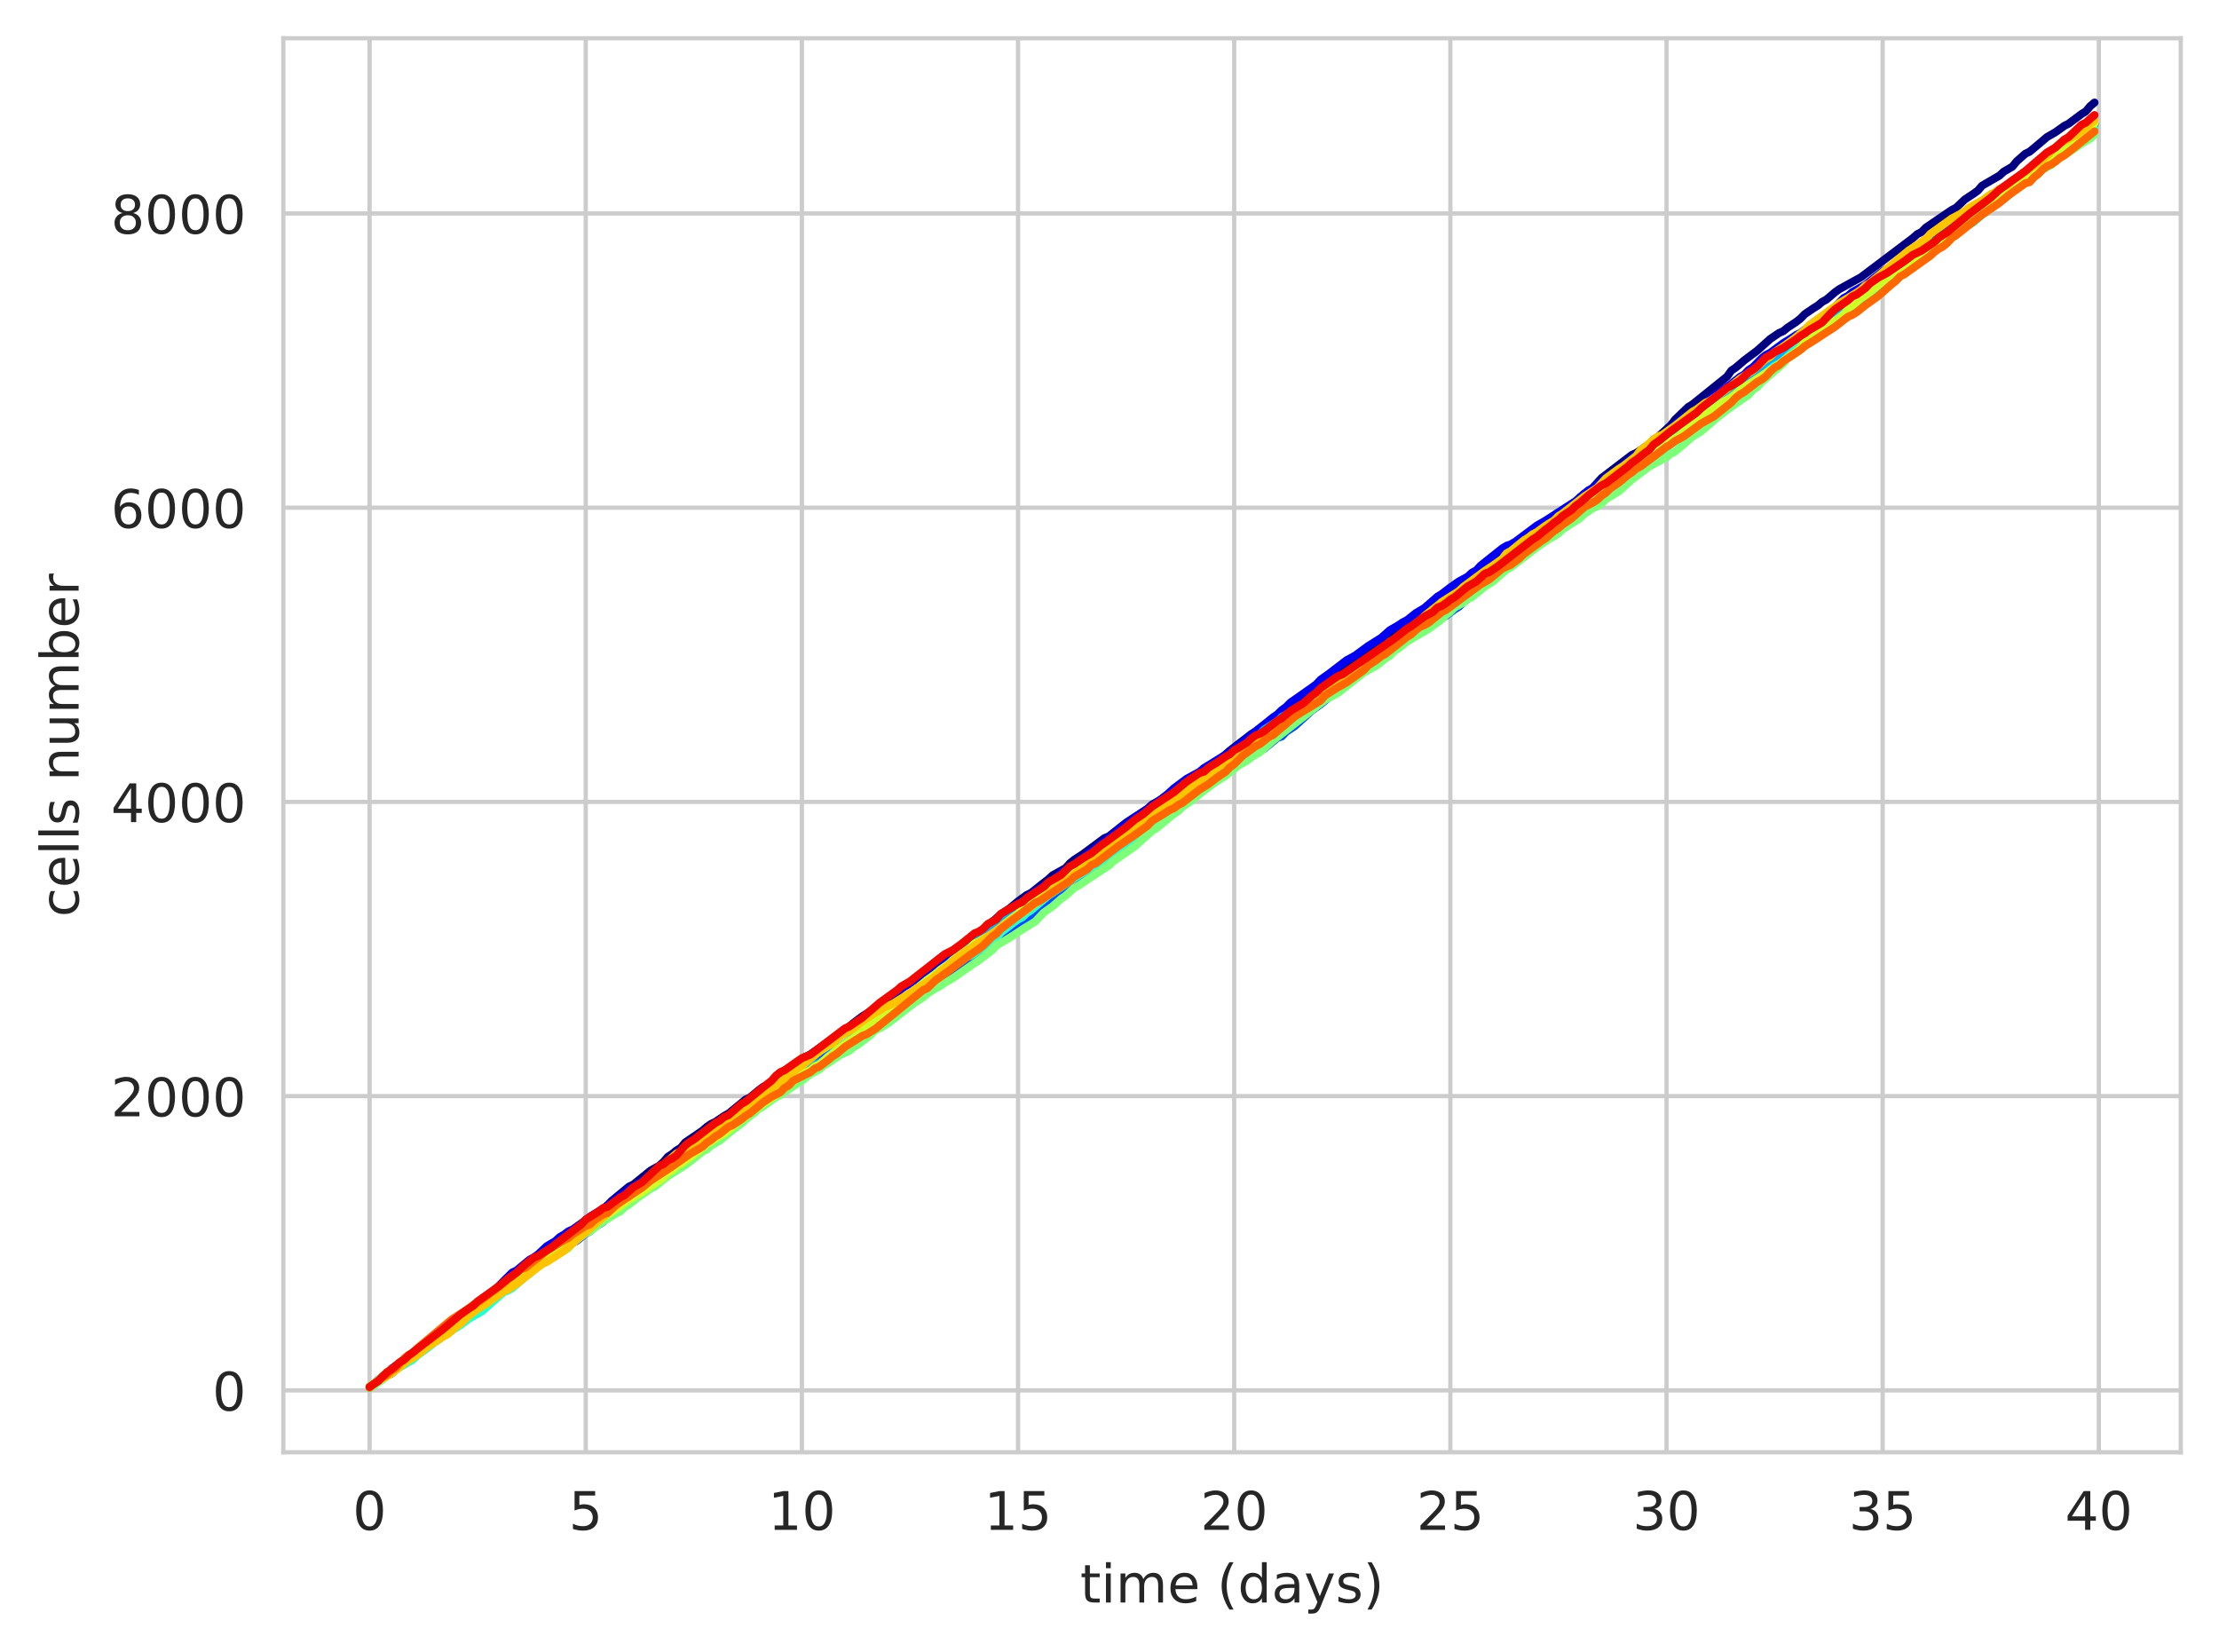 <?xml version="1.0" encoding="utf-8" standalone="no"?>
<!DOCTYPE svg PUBLIC "-//W3C//DTD SVG 1.1//EN"
  "http://www.w3.org/Graphics/SVG/1.1/DTD/svg11.dtd">
<!-- Created with matplotlib (https://matplotlib.org/) -->
<svg height="310.868pt" version="1.1" viewBox="0 0 417.648 310.868" width="417.648pt" xmlns="http://www.w3.org/2000/svg" xmlns:xlink="http://www.w3.org/1999/xlink">
 <defs>
  <style type="text/css">
*{stroke-linecap:butt;stroke-linejoin:round;white-space:pre;}
  </style>
 </defs>
 <g id="figure_1">
  <g id="patch_1">
   <path d="M 0 310.868 
L 417.648 310.868 
L 417.648 0 
L 0 0 
z
" style="fill:#ffffff;"/>
  </g>
  <g id="axes_1">
   <g id="patch_2">
    <path d="M 53.328 273.312 
L 410.448 273.312 
L 410.448 7.2 
L 53.328 7.2 
z
" style="fill:#ffffff;"/>
   </g>
   <g id="matplotlib.axis_1">
    <g id="xtick_1">
     <g id="line2d_1">
      <path clip-path="url(#pe33f48abc7)" d="M 69.561 273.312 
L 69.561 7.2 
" style="fill:none;stroke:#cccccc;stroke-linecap:round;stroke-width:0.8;"/>
     </g>
     <g id="text_1">
      <!-- 0 -->
      <defs>
       <path d="M 31.781 66.406 
Q 24.172 66.406 20.328 58.906 
Q 16.5 51.422 16.5 36.375 
Q 16.5 21.391 20.328 13.891 
Q 24.172 6.391 31.781 6.391 
Q 39.453 6.391 43.281 13.891 
Q 47.125 21.391 47.125 36.375 
Q 47.125 51.422 43.281 58.906 
Q 39.453 66.406 31.781 66.406 
z
M 31.781 74.219 
Q 44.047 74.219 50.516 64.516 
Q 56.984 54.828 56.984 36.375 
Q 56.984 17.969 50.516 8.266 
Q 44.047 -1.422 31.781 -1.422 
Q 19.531 -1.422 13.062 8.266 
Q 6.594 17.969 6.594 36.375 
Q 6.594 54.828 13.062 64.516 
Q 19.531 74.219 31.781 74.219 
z
" id="DejaVuSans-48"/>
      </defs>
      <g style="fill:#262626;" transform="translate(66.38 287.91)scale(0.1 -0.1)">
       <use xlink:href="#DejaVuSans-48"/>
      </g>
     </g>
    </g>
    <g id="xtick_2">
     <g id="line2d_2">
      <path clip-path="url(#pe33f48abc7)" d="M 110.244 273.312 
L 110.244 7.2 
" style="fill:none;stroke:#cccccc;stroke-linecap:round;stroke-width:0.8;"/>
     </g>
     <g id="text_2">
      <!-- 5 -->
      <defs>
       <path d="M 10.797 72.906 
L 49.516 72.906 
L 49.516 64.594 
L 19.828 64.594 
L 19.828 46.734 
Q 21.969 47.469 24.109 47.828 
Q 26.266 48.188 28.422 48.188 
Q 40.625 48.188 47.75 41.5 
Q 54.891 34.812 54.891 23.391 
Q 54.891 11.625 47.562 5.094 
Q 40.234 -1.422 26.906 -1.422 
Q 22.312 -1.422 17.547 -0.641 
Q 12.797 0.141 7.719 1.703 
L 7.719 11.625 
Q 12.109 9.234 16.797 8.062 
Q 21.484 6.891 26.703 6.891 
Q 35.156 6.891 40.078 11.328 
Q 45.016 15.766 45.016 23.391 
Q 45.016 31 40.078 35.438 
Q 35.156 39.891 26.703 39.891 
Q 22.75 39.891 18.812 39.016 
Q 14.891 38.141 10.797 36.281 
z
" id="DejaVuSans-53"/>
      </defs>
      <g style="fill:#262626;" transform="translate(107.063 287.91)scale(0.1 -0.1)">
       <use xlink:href="#DejaVuSans-53"/>
      </g>
     </g>
    </g>
    <g id="xtick_3">
     <g id="line2d_3">
      <path clip-path="url(#pe33f48abc7)" d="M 150.928 273.312 
L 150.928 7.2 
" style="fill:none;stroke:#cccccc;stroke-linecap:round;stroke-width:0.8;"/>
     </g>
     <g id="text_3">
      <!-- 10 -->
      <defs>
       <path d="M 12.406 8.297 
L 28.516 8.297 
L 28.516 63.922 
L 10.984 60.406 
L 10.984 69.391 
L 28.422 72.906 
L 38.281 72.906 
L 38.281 8.297 
L 54.391 8.297 
L 54.391 0 
L 12.406 0 
z
" id="DejaVuSans-49"/>
      </defs>
      <g style="fill:#262626;" transform="translate(144.565 287.91)scale(0.1 -0.1)">
       <use xlink:href="#DejaVuSans-49"/>
       <use x="63.623" xlink:href="#DejaVuSans-48"/>
      </g>
     </g>
    </g>
    <g id="xtick_4">
     <g id="line2d_4">
      <path clip-path="url(#pe33f48abc7)" d="M 191.611 273.312 
L 191.611 7.2 
" style="fill:none;stroke:#cccccc;stroke-linecap:round;stroke-width:0.8;"/>
     </g>
     <g id="text_4">
      <!-- 15 -->
      <g style="fill:#262626;" transform="translate(185.249 287.91)scale(0.1 -0.1)">
       <use xlink:href="#DejaVuSans-49"/>
       <use x="63.623" xlink:href="#DejaVuSans-53"/>
      </g>
     </g>
    </g>
    <g id="xtick_5">
     <g id="line2d_5">
      <path clip-path="url(#pe33f48abc7)" d="M 232.295 273.312 
L 232.295 7.2 
" style="fill:none;stroke:#cccccc;stroke-linecap:round;stroke-width:0.8;"/>
     </g>
     <g id="text_5">
      <!-- 20 -->
      <defs>
       <path d="M 19.188 8.297 
L 53.609 8.297 
L 53.609 0 
L 7.328 0 
L 7.328 8.297 
Q 12.938 14.109 22.625 23.891 
Q 32.328 33.688 34.812 36.531 
Q 39.547 41.844 41.422 45.531 
Q 43.312 49.219 43.312 52.781 
Q 43.312 58.594 39.234 62.25 
Q 35.156 65.922 28.609 65.922 
Q 23.969 65.922 18.812 64.312 
Q 13.672 62.703 7.812 59.422 
L 7.812 69.391 
Q 13.766 71.781 18.938 73 
Q 24.125 74.219 28.422 74.219 
Q 39.75 74.219 46.484 68.547 
Q 53.219 62.891 53.219 53.422 
Q 53.219 48.922 51.531 44.891 
Q 49.859 40.875 45.406 35.406 
Q 44.188 33.984 37.641 27.219 
Q 31.109 20.453 19.188 8.297 
z
" id="DejaVuSans-50"/>
      </defs>
      <g style="fill:#262626;" transform="translate(225.932 287.91)scale(0.1 -0.1)">
       <use xlink:href="#DejaVuSans-50"/>
       <use x="63.623" xlink:href="#DejaVuSans-48"/>
      </g>
     </g>
    </g>
    <g id="xtick_6">
     <g id="line2d_6">
      <path clip-path="url(#pe33f48abc7)" d="M 272.978 273.312 
L 272.978 7.2 
" style="fill:none;stroke:#cccccc;stroke-linecap:round;stroke-width:0.8;"/>
     </g>
     <g id="text_6">
      <!-- 25 -->
      <g style="fill:#262626;" transform="translate(266.616 287.91)scale(0.1 -0.1)">
       <use xlink:href="#DejaVuSans-50"/>
       <use x="63.623" xlink:href="#DejaVuSans-53"/>
      </g>
     </g>
    </g>
    <g id="xtick_7">
     <g id="line2d_7">
      <path clip-path="url(#pe33f48abc7)" d="M 313.662 273.312 
L 313.662 7.2 
" style="fill:none;stroke:#cccccc;stroke-linecap:round;stroke-width:0.8;"/>
     </g>
     <g id="text_7">
      <!-- 30 -->
      <defs>
       <path d="M 40.578 39.312 
Q 47.656 37.797 51.625 33 
Q 55.609 28.219 55.609 21.188 
Q 55.609 10.406 48.188 4.484 
Q 40.766 -1.422 27.094 -1.422 
Q 22.516 -1.422 17.656 -0.516 
Q 12.797 0.391 7.625 2.203 
L 7.625 11.719 
Q 11.719 9.328 16.594 8.109 
Q 21.484 6.891 26.812 6.891 
Q 36.078 6.891 40.938 10.547 
Q 45.797 14.203 45.797 21.188 
Q 45.797 27.641 41.281 31.266 
Q 36.766 34.906 28.719 34.906 
L 20.219 34.906 
L 20.219 43.016 
L 29.109 43.016 
Q 36.375 43.016 40.234 45.922 
Q 44.094 48.828 44.094 54.297 
Q 44.094 59.906 40.109 62.906 
Q 36.141 65.922 28.719 65.922 
Q 24.656 65.922 20.016 65.031 
Q 15.375 64.156 9.812 62.312 
L 9.812 71.094 
Q 15.438 72.656 20.344 73.438 
Q 25.25 74.219 29.594 74.219 
Q 40.828 74.219 47.359 69.109 
Q 53.906 64.016 53.906 55.328 
Q 53.906 49.266 50.438 45.094 
Q 46.969 40.922 40.578 39.312 
z
" id="DejaVuSans-51"/>
      </defs>
      <g style="fill:#262626;" transform="translate(307.3 287.91)scale(0.1 -0.1)">
       <use xlink:href="#DejaVuSans-51"/>
       <use x="63.623" xlink:href="#DejaVuSans-48"/>
      </g>
     </g>
    </g>
    <g id="xtick_8">
     <g id="line2d_8">
      <path clip-path="url(#pe33f48abc7)" d="M 354.346 273.312 
L 354.346 7.2 
" style="fill:none;stroke:#cccccc;stroke-linecap:round;stroke-width:0.8;"/>
     </g>
     <g id="text_8">
      <!-- 35 -->
      <g style="fill:#262626;" transform="translate(347.983 287.91)scale(0.1 -0.1)">
       <use xlink:href="#DejaVuSans-51"/>
       <use x="63.623" xlink:href="#DejaVuSans-53"/>
      </g>
     </g>
    </g>
    <g id="xtick_9">
     <g id="line2d_9">
      <path clip-path="url(#pe33f48abc7)" d="M 395.029 273.312 
L 395.029 7.2 
" style="fill:none;stroke:#cccccc;stroke-linecap:round;stroke-width:0.8;"/>
     </g>
     <g id="text_9">
      <!-- 40 -->
      <defs>
       <path d="M 37.797 64.312 
L 12.891 25.391 
L 37.797 25.391 
z
M 35.203 72.906 
L 47.609 72.906 
L 47.609 25.391 
L 58.016 25.391 
L 58.016 17.188 
L 47.609 17.188 
L 47.609 0 
L 37.797 0 
L 37.797 17.188 
L 4.891 17.188 
L 4.891 26.703 
z
" id="DejaVuSans-52"/>
      </defs>
      <g style="fill:#262626;" transform="translate(388.667 287.91)scale(0.1 -0.1)">
       <use xlink:href="#DejaVuSans-52"/>
       <use x="63.623" xlink:href="#DejaVuSans-48"/>
      </g>
     </g>
    </g>
    <g id="text_10">
     <!-- time (days) -->
     <defs>
      <path d="M 18.312 70.219 
L 18.312 54.688 
L 36.812 54.688 
L 36.812 47.703 
L 18.312 47.703 
L 18.312 18.016 
Q 18.312 11.328 20.141 9.422 
Q 21.969 7.516 27.594 7.516 
L 36.812 7.516 
L 36.812 0 
L 27.594 0 
Q 17.188 0 13.234 3.875 
Q 9.281 7.766 9.281 18.016 
L 9.281 47.703 
L 2.688 47.703 
L 2.688 54.688 
L 9.281 54.688 
L 9.281 70.219 
z
" id="DejaVuSans-116"/>
      <path d="M 9.422 54.688 
L 18.406 54.688 
L 18.406 0 
L 9.422 0 
z
M 9.422 75.984 
L 18.406 75.984 
L 18.406 64.594 
L 9.422 64.594 
z
" id="DejaVuSans-105"/>
      <path d="M 52 44.188 
Q 55.375 50.25 60.062 53.125 
Q 64.75 56 71.094 56 
Q 79.641 56 84.281 50.016 
Q 88.922 44.047 88.922 33.016 
L 88.922 0 
L 79.891 0 
L 79.891 32.719 
Q 79.891 40.578 77.094 44.375 
Q 74.312 48.188 68.609 48.188 
Q 61.625 48.188 57.562 43.547 
Q 53.516 38.922 53.516 30.906 
L 53.516 0 
L 44.484 0 
L 44.484 32.719 
Q 44.484 40.625 41.703 44.406 
Q 38.922 48.188 33.109 48.188 
Q 26.219 48.188 22.156 43.531 
Q 18.109 38.875 18.109 30.906 
L 18.109 0 
L 9.078 0 
L 9.078 54.688 
L 18.109 54.688 
L 18.109 46.188 
Q 21.188 51.219 25.484 53.609 
Q 29.781 56 35.688 56 
Q 41.656 56 45.828 52.969 
Q 50 49.953 52 44.188 
z
" id="DejaVuSans-109"/>
      <path d="M 56.203 29.594 
L 56.203 25.203 
L 14.891 25.203 
Q 15.484 15.922 20.484 11.062 
Q 25.484 6.203 34.422 6.203 
Q 39.594 6.203 44.453 7.469 
Q 49.312 8.734 54.109 11.281 
L 54.109 2.781 
Q 49.266 0.734 44.188 -0.344 
Q 39.109 -1.422 33.891 -1.422 
Q 20.797 -1.422 13.156 6.188 
Q 5.516 13.812 5.516 26.812 
Q 5.516 40.234 12.766 48.109 
Q 20.016 56 32.328 56 
Q 43.359 56 49.781 48.891 
Q 56.203 41.797 56.203 29.594 
z
M 47.219 32.234 
Q 47.125 39.594 43.094 43.984 
Q 39.062 48.391 32.422 48.391 
Q 24.906 48.391 20.391 44.141 
Q 15.875 39.891 15.188 32.172 
z
" id="DejaVuSans-101"/>
      <path id="DejaVuSans-32"/>
      <path d="M 31 75.875 
Q 24.469 64.656 21.281 53.656 
Q 18.109 42.672 18.109 31.391 
Q 18.109 20.125 21.312 9.062 
Q 24.516 -2 31 -13.188 
L 23.188 -13.188 
Q 15.875 -1.703 12.234 9.375 
Q 8.594 20.453 8.594 31.391 
Q 8.594 42.281 12.203 53.312 
Q 15.828 64.359 23.188 75.875 
z
" id="DejaVuSans-40"/>
      <path d="M 45.406 46.391 
L 45.406 75.984 
L 54.391 75.984 
L 54.391 0 
L 45.406 0 
L 45.406 8.203 
Q 42.578 3.328 38.25 0.953 
Q 33.938 -1.422 27.875 -1.422 
Q 17.969 -1.422 11.734 6.484 
Q 5.516 14.406 5.516 27.297 
Q 5.516 40.188 11.734 48.094 
Q 17.969 56 27.875 56 
Q 33.938 56 38.25 53.625 
Q 42.578 51.266 45.406 46.391 
z
M 14.797 27.297 
Q 14.797 17.391 18.875 11.75 
Q 22.953 6.109 30.078 6.109 
Q 37.203 6.109 41.297 11.75 
Q 45.406 17.391 45.406 27.297 
Q 45.406 37.203 41.297 42.844 
Q 37.203 48.484 30.078 48.484 
Q 22.953 48.484 18.875 42.844 
Q 14.797 37.203 14.797 27.297 
z
" id="DejaVuSans-100"/>
      <path d="M 34.281 27.484 
Q 23.391 27.484 19.188 25 
Q 14.984 22.516 14.984 16.5 
Q 14.984 11.719 18.141 8.906 
Q 21.297 6.109 26.703 6.109 
Q 34.188 6.109 38.703 11.406 
Q 43.219 16.703 43.219 25.484 
L 43.219 27.484 
z
M 52.203 31.203 
L 52.203 0 
L 43.219 0 
L 43.219 8.297 
Q 40.141 3.328 35.547 0.953 
Q 30.953 -1.422 24.312 -1.422 
Q 15.922 -1.422 10.953 3.297 
Q 6 8.016 6 15.922 
Q 6 25.141 12.172 29.828 
Q 18.359 34.516 30.609 34.516 
L 43.219 34.516 
L 43.219 35.406 
Q 43.219 41.609 39.141 45 
Q 35.062 48.391 27.688 48.391 
Q 23 48.391 18.547 47.266 
Q 14.109 46.141 10.016 43.891 
L 10.016 52.203 
Q 14.938 54.109 19.578 55.047 
Q 24.219 56 28.609 56 
Q 40.484 56 46.344 49.844 
Q 52.203 43.703 52.203 31.203 
z
" id="DejaVuSans-97"/>
      <path d="M 32.172 -5.078 
Q 28.375 -14.844 24.75 -17.812 
Q 21.141 -20.797 15.094 -20.797 
L 7.906 -20.797 
L 7.906 -13.281 
L 13.188 -13.281 
Q 16.891 -13.281 18.938 -11.516 
Q 21 -9.766 23.484 -3.219 
L 25.094 0.875 
L 2.984 54.688 
L 12.5 54.688 
L 29.594 11.922 
L 46.688 54.688 
L 56.203 54.688 
z
" id="DejaVuSans-121"/>
      <path d="M 44.281 53.078 
L 44.281 44.578 
Q 40.484 46.531 36.375 47.5 
Q 32.281 48.484 27.875 48.484 
Q 21.188 48.484 17.844 46.438 
Q 14.5 44.391 14.5 40.281 
Q 14.5 37.156 16.891 35.375 
Q 19.281 33.594 26.516 31.984 
L 29.594 31.297 
Q 39.156 29.25 43.188 25.516 
Q 47.219 21.781 47.219 15.094 
Q 47.219 7.469 41.188 3.016 
Q 35.156 -1.422 24.609 -1.422 
Q 20.219 -1.422 15.453 -0.562 
Q 10.688 0.297 5.422 2 
L 5.422 11.281 
Q 10.406 8.688 15.234 7.391 
Q 20.062 6.109 24.812 6.109 
Q 31.156 6.109 34.562 8.281 
Q 37.984 10.453 37.984 14.406 
Q 37.984 18.062 35.516 20.016 
Q 33.062 21.969 24.703 23.781 
L 21.578 24.516 
Q 13.234 26.266 9.516 29.906 
Q 5.812 33.547 5.812 39.891 
Q 5.812 47.609 11.281 51.797 
Q 16.75 56 26.812 56 
Q 31.781 56 36.172 55.266 
Q 40.578 54.547 44.281 53.078 
z
" id="DejaVuSans-115"/>
      <path d="M 8.016 75.875 
L 15.828 75.875 
Q 23.141 64.359 26.781 53.312 
Q 30.422 42.281 30.422 31.391 
Q 30.422 20.453 26.781 9.375 
Q 23.141 -1.703 15.828 -13.188 
L 8.016 -13.188 
Q 14.5 -2 17.703 9.062 
Q 20.906 20.125 20.906 31.391 
Q 20.906 42.672 17.703 53.656 
Q 14.5 64.656 8.016 75.875 
z
" id="DejaVuSans-41"/>
     </defs>
     <g style="fill:#262626;" transform="translate(203.299 301.589)scale(0.1 -0.1)">
      <use xlink:href="#DejaVuSans-116"/>
      <use x="39.209" xlink:href="#DejaVuSans-105"/>
      <use x="66.992" xlink:href="#DejaVuSans-109"/>
      <use x="164.404" xlink:href="#DejaVuSans-101"/>
      <use x="225.928" xlink:href="#DejaVuSans-32"/>
      <use x="257.715" xlink:href="#DejaVuSans-40"/>
      <use x="296.729" xlink:href="#DejaVuSans-100"/>
      <use x="360.205" xlink:href="#DejaVuSans-97"/>
      <use x="421.484" xlink:href="#DejaVuSans-121"/>
      <use x="480.664" xlink:href="#DejaVuSans-115"/>
      <use x="532.764" xlink:href="#DejaVuSans-41"/>
     </g>
    </g>
   </g>
   <g id="matplotlib.axis_2">
    <g id="ytick_1">
     <g id="line2d_10">
      <path clip-path="url(#pe33f48abc7)" d="M 53.328 261.659 
L 410.448 261.659 
" style="fill:none;stroke:#cccccc;stroke-linecap:round;stroke-width:0.8;"/>
     </g>
     <g id="text_11">
      <!-- 0 -->
      <g style="fill:#262626;" transform="translate(39.966 265.458)scale(0.1 -0.1)">
       <use xlink:href="#DejaVuSans-48"/>
      </g>
     </g>
    </g>
    <g id="ytick_2">
     <g id="line2d_11">
      <path clip-path="url(#pe33f48abc7)" d="M 53.328 206.287 
L 410.448 206.287 
" style="fill:none;stroke:#cccccc;stroke-linecap:round;stroke-width:0.8;"/>
     </g>
     <g id="text_12">
      <!-- 2000 -->
      <g style="fill:#262626;" transform="translate(20.878 210.086)scale(0.1 -0.1)">
       <use xlink:href="#DejaVuSans-50"/>
       <use x="63.623" xlink:href="#DejaVuSans-48"/>
       <use x="127.246" xlink:href="#DejaVuSans-48"/>
       <use x="190.869" xlink:href="#DejaVuSans-48"/>
      </g>
     </g>
    </g>
    <g id="ytick_3">
     <g id="line2d_12">
      <path clip-path="url(#pe33f48abc7)" d="M 53.328 150.915 
L 410.448 150.915 
" style="fill:none;stroke:#cccccc;stroke-linecap:round;stroke-width:0.8;"/>
     </g>
     <g id="text_13">
      <!-- 4000 -->
      <g style="fill:#262626;" transform="translate(20.878 154.714)scale(0.1 -0.1)">
       <use xlink:href="#DejaVuSans-52"/>
       <use x="63.623" xlink:href="#DejaVuSans-48"/>
       <use x="127.246" xlink:href="#DejaVuSans-48"/>
       <use x="190.869" xlink:href="#DejaVuSans-48"/>
      </g>
     </g>
    </g>
    <g id="ytick_4">
     <g id="line2d_13">
      <path clip-path="url(#pe33f48abc7)" d="M 53.328 95.543 
L 410.448 95.543 
" style="fill:none;stroke:#cccccc;stroke-linecap:round;stroke-width:0.8;"/>
     </g>
     <g id="text_14">
      <!-- 6000 -->
      <defs>
       <path d="M 33.016 40.375 
Q 26.375 40.375 22.484 35.828 
Q 18.609 31.297 18.609 23.391 
Q 18.609 15.531 22.484 10.953 
Q 26.375 6.391 33.016 6.391 
Q 39.656 6.391 43.531 10.953 
Q 47.406 15.531 47.406 23.391 
Q 47.406 31.297 43.531 35.828 
Q 39.656 40.375 33.016 40.375 
z
M 52.594 71.297 
L 52.594 62.312 
Q 48.875 64.062 45.094 64.984 
Q 41.312 65.922 37.594 65.922 
Q 27.828 65.922 22.672 59.328 
Q 17.531 52.734 16.797 39.406 
Q 19.672 43.656 24.016 45.922 
Q 28.375 48.188 33.594 48.188 
Q 44.578 48.188 50.953 41.516 
Q 57.328 34.859 57.328 23.391 
Q 57.328 12.156 50.688 5.359 
Q 44.047 -1.422 33.016 -1.422 
Q 20.359 -1.422 13.672 8.266 
Q 6.984 17.969 6.984 36.375 
Q 6.984 53.656 15.188 63.938 
Q 23.391 74.219 37.203 74.219 
Q 40.922 74.219 44.703 73.484 
Q 48.484 72.75 52.594 71.297 
z
" id="DejaVuSans-54"/>
      </defs>
      <g style="fill:#262626;" transform="translate(20.878 99.342)scale(0.1 -0.1)">
       <use xlink:href="#DejaVuSans-54"/>
       <use x="63.623" xlink:href="#DejaVuSans-48"/>
       <use x="127.246" xlink:href="#DejaVuSans-48"/>
       <use x="190.869" xlink:href="#DejaVuSans-48"/>
      </g>
     </g>
    </g>
    <g id="ytick_5">
     <g id="line2d_14">
      <path clip-path="url(#pe33f48abc7)" d="M 53.328 40.171 
L 410.448 40.171 
" style="fill:none;stroke:#cccccc;stroke-linecap:round;stroke-width:0.8;"/>
     </g>
     <g id="text_15">
      <!-- 8000 -->
      <defs>
       <path d="M 31.781 34.625 
Q 24.75 34.625 20.719 30.859 
Q 16.703 27.094 16.703 20.516 
Q 16.703 13.922 20.719 10.156 
Q 24.75 6.391 31.781 6.391 
Q 38.812 6.391 42.859 10.172 
Q 46.922 13.969 46.922 20.516 
Q 46.922 27.094 42.891 30.859 
Q 38.875 34.625 31.781 34.625 
z
M 21.922 38.812 
Q 15.578 40.375 12.031 44.719 
Q 8.5 49.078 8.5 55.328 
Q 8.5 64.062 14.719 69.141 
Q 20.953 74.219 31.781 74.219 
Q 42.672 74.219 48.875 69.141 
Q 55.078 64.062 55.078 55.328 
Q 55.078 49.078 51.531 44.719 
Q 48 40.375 41.703 38.812 
Q 48.828 37.156 52.797 32.312 
Q 56.781 27.484 56.781 20.516 
Q 56.781 9.906 50.312 4.234 
Q 43.844 -1.422 31.781 -1.422 
Q 19.734 -1.422 13.25 4.234 
Q 6.781 9.906 6.781 20.516 
Q 6.781 27.484 10.781 32.312 
Q 14.797 37.156 21.922 38.812 
z
M 18.312 54.391 
Q 18.312 48.734 21.844 45.562 
Q 25.391 42.391 31.781 42.391 
Q 38.141 42.391 41.719 45.562 
Q 45.312 48.734 45.312 54.391 
Q 45.312 60.062 41.719 63.234 
Q 38.141 66.406 31.781 66.406 
Q 25.391 66.406 21.844 63.234 
Q 18.312 60.062 18.312 54.391 
z
" id="DejaVuSans-56"/>
      </defs>
      <g style="fill:#262626;" transform="translate(20.878 43.97)scale(0.1 -0.1)">
       <use xlink:href="#DejaVuSans-56"/>
       <use x="63.623" xlink:href="#DejaVuSans-48"/>
       <use x="127.246" xlink:href="#DejaVuSans-48"/>
       <use x="190.869" xlink:href="#DejaVuSans-48"/>
      </g>
     </g>
    </g>
    <g id="text_16">
     <!-- cells number -->
     <defs>
      <path d="M 48.781 52.594 
L 48.781 44.188 
Q 44.969 46.297 41.141 47.344 
Q 37.312 48.391 33.406 48.391 
Q 24.656 48.391 19.812 42.844 
Q 14.984 37.312 14.984 27.297 
Q 14.984 17.281 19.812 11.734 
Q 24.656 6.203 33.406 6.203 
Q 37.312 6.203 41.141 7.25 
Q 44.969 8.297 48.781 10.406 
L 48.781 2.094 
Q 45.016 0.344 40.984 -0.531 
Q 36.969 -1.422 32.422 -1.422 
Q 20.062 -1.422 12.781 6.344 
Q 5.516 14.109 5.516 27.297 
Q 5.516 40.672 12.859 48.328 
Q 20.219 56 33.016 56 
Q 37.156 56 41.109 55.141 
Q 45.062 54.297 48.781 52.594 
z
" id="DejaVuSans-99"/>
      <path d="M 9.422 75.984 
L 18.406 75.984 
L 18.406 0 
L 9.422 0 
z
" id="DejaVuSans-108"/>
      <path d="M 54.891 33.016 
L 54.891 0 
L 45.906 0 
L 45.906 32.719 
Q 45.906 40.484 42.875 44.328 
Q 39.844 48.188 33.797 48.188 
Q 26.516 48.188 22.312 43.547 
Q 18.109 38.922 18.109 30.906 
L 18.109 0 
L 9.078 0 
L 9.078 54.688 
L 18.109 54.688 
L 18.109 46.188 
Q 21.344 51.125 25.703 53.562 
Q 30.078 56 35.797 56 
Q 45.219 56 50.047 50.172 
Q 54.891 44.344 54.891 33.016 
z
" id="DejaVuSans-110"/>
      <path d="M 8.5 21.578 
L 8.5 54.688 
L 17.484 54.688 
L 17.484 21.922 
Q 17.484 14.156 20.5 10.266 
Q 23.531 6.391 29.594 6.391 
Q 36.859 6.391 41.078 11.031 
Q 45.312 15.672 45.312 23.688 
L 45.312 54.688 
L 54.297 54.688 
L 54.297 0 
L 45.312 0 
L 45.312 8.406 
Q 42.047 3.422 37.719 1 
Q 33.406 -1.422 27.688 -1.422 
Q 18.266 -1.422 13.375 4.438 
Q 8.5 10.297 8.5 21.578 
z
M 31.109 56 
z
" id="DejaVuSans-117"/>
      <path d="M 48.688 27.297 
Q 48.688 37.203 44.609 42.844 
Q 40.531 48.484 33.406 48.484 
Q 26.266 48.484 22.188 42.844 
Q 18.109 37.203 18.109 27.297 
Q 18.109 17.391 22.188 11.75 
Q 26.266 6.109 33.406 6.109 
Q 40.531 6.109 44.609 11.75 
Q 48.688 17.391 48.688 27.297 
z
M 18.109 46.391 
Q 20.953 51.266 25.266 53.625 
Q 29.594 56 35.594 56 
Q 45.562 56 51.781 48.094 
Q 58.016 40.188 58.016 27.297 
Q 58.016 14.406 51.781 6.484 
Q 45.562 -1.422 35.594 -1.422 
Q 29.594 -1.422 25.266 0.953 
Q 20.953 3.328 18.109 8.203 
L 18.109 0 
L 9.078 0 
L 9.078 75.984 
L 18.109 75.984 
z
" id="DejaVuSans-98"/>
      <path d="M 41.109 46.297 
Q 39.594 47.172 37.812 47.578 
Q 36.031 48 33.891 48 
Q 26.266 48 22.188 43.047 
Q 18.109 38.094 18.109 28.812 
L 18.109 0 
L 9.078 0 
L 9.078 54.688 
L 18.109 54.688 
L 18.109 46.188 
Q 20.953 51.172 25.484 53.578 
Q 30.031 56 36.531 56 
Q 37.453 56 38.578 55.875 
Q 39.703 55.766 41.062 55.516 
z
" id="DejaVuSans-114"/>
     </defs>
     <g style="fill:#262626;" transform="translate(14.798 172.568)rotate(-90)scale(0.1 -0.1)">
      <use xlink:href="#DejaVuSans-99"/>
      <use x="54.98" xlink:href="#DejaVuSans-101"/>
      <use x="116.504" xlink:href="#DejaVuSans-108"/>
      <use x="144.287" xlink:href="#DejaVuSans-108"/>
      <use x="172.07" xlink:href="#DejaVuSans-115"/>
      <use x="224.17" xlink:href="#DejaVuSans-32"/>
      <use x="255.957" xlink:href="#DejaVuSans-110"/>
      <use x="319.336" xlink:href="#DejaVuSans-117"/>
      <use x="382.715" xlink:href="#DejaVuSans-109"/>
      <use x="480.127" xlink:href="#DejaVuSans-98"/>
      <use x="543.604" xlink:href="#DejaVuSans-101"/>
      <use x="605.127" xlink:href="#DejaVuSans-114"/>
     </g>
    </g>
   </g>
   <g id="line2d_15">
    <path clip-path="url(#pe33f48abc7)" d="M 69.561 261.133 
L 70.375 260.468 
L 72.002 259.444 
L 72.816 258.78 
L 73.629 258.53 
L 75.257 257.146 
L 76.884 256.011 
L 77.698 255.54 
L 83.393 251.166 
L 84.207 250.612 
L 85.021 249.865 
L 85.834 249.366 
L 87.462 247.595 
L 88.275 247.013 
L 89.903 245.573 
L 90.716 245.047 
L 91.53 244.383 
L 92.344 243.968 
L 94.785 242.251 
L 96.412 240.978 
L 97.226 240.147 
L 98.853 239.206 
L 100.48 237.821 
L 103.735 235.025 
L 104.549 234.084 
L 105.362 233.641 
L 106.176 233.004 
L 106.99 232.589 
L 108.617 231.564 
L 109.431 231.094 
L 113.499 227.716 
L 115.126 225.999 
L 118.381 223.314 
L 119.195 222.926 
L 122.449 220.296 
L 124.077 219.382 
L 124.89 218.663 
L 125.704 217.694 
L 126.518 217.168 
L 127.331 216.503 
L 128.145 216.005 
L 128.959 215.008 
L 132.213 212.793 
L 133.027 212.073 
L 133.841 211.52 
L 134.654 211.132 
L 136.282 210.025 
L 137.096 209.582 
L 140.35 206.924 
L 141.164 206.536 
L 142.791 205.18 
L 143.605 204.571 
L 144.419 204.183 
L 146.86 202.3 
L 147.673 201.553 
L 151.742 198.84 
L 152.555 198.452 
L 157.437 195.213 
L 160.692 192.472 
L 162.319 191.254 
L 168.015 187.682 
L 170.456 185.356 
L 172.897 183.917 
L 173.711 183.169 
L 178.593 179.764 
L 179.406 179.321 
L 181.034 178.02 
L 183.475 175.832 
L 185.102 174.947 
L 188.357 172.095 
L 189.984 170.987 
L 191.611 169.631 
L 193.239 168.44 
L 194.052 168.053 
L 195.68 166.751 
L 197.307 165.478 
L 198.121 164.73 
L 200.562 163.374 
L 201.375 162.46 
L 202.189 161.796 
L 203.816 160.744 
L 207.885 157.726 
L 208.699 157.394 
L 211.953 154.819 
L 216.022 152.161 
L 216.835 151.413 
L 218.463 150.5 
L 219.276 149.835 
L 220.904 148.949 
L 221.717 148.506 
L 223.345 147.122 
L 224.158 146.43 
L 225.786 145.489 
L 226.599 144.935 
L 227.413 144.547 
L 229.04 143.44 
L 231.481 141.253 
L 235.55 138.124 
L 236.363 137.626 
L 237.991 136.408 
L 238.804 136.048 
L 240.432 134.58 
L 242.059 133.639 
L 246.127 130.76 
L 246.941 130.372 
L 248.568 129.237 
L 249.382 128.794 
L 251.009 127.548 
L 251.823 126.718 
L 252.637 126.053 
L 253.45 125.582 
L 254.264 124.89 
L 255.078 124.004 
L 255.891 123.672 
L 256.705 123.091 
L 257.519 122.786 
L 258.332 121.983 
L 261.587 119.685 
L 262.401 119.242 
L 263.214 118.523 
L 264.028 118.052 
L 265.655 116.834 
L 266.469 116.418 
L 267.283 115.532 
L 269.724 113.871 
L 270.537 113.013 
L 272.978 111.601 
L 274.606 110.494 
L 276.233 108.832 
L 277.047 108.223 
L 280.302 106.479 
L 281.115 105.787 
L 281.929 105.372 
L 283.556 104.043 
L 287.625 101.219 
L 288.438 100.416 
L 289.252 99.89 
L 290.879 98.699 
L 294.948 95.82 
L 295.761 95.072 
L 296.575 94.546 
L 297.389 93.577 
L 299.016 92.332 
L 299.83 91.75 
L 301.457 89.951 
L 307.153 85.604 
L 307.966 85.244 
L 310.407 83.611 
L 311.221 82.725 
L 312.035 82.254 
L 314.476 80.011 
L 315.289 78.959 
L 317.73 76.606 
L 318.544 76.108 
L 325.053 70.875 
L 325.867 69.74 
L 326.681 69.186 
L 328.308 67.802 
L 330.749 65.975 
L 333.19 63.787 
L 334.817 62.68 
L 335.631 62.32 
L 336.445 61.656 
L 338.072 60.576 
L 338.886 59.939 
L 339.699 59.108 
L 341.327 58.001 
L 342.14 57.503 
L 342.954 56.81 
L 343.768 56.368 
L 345.395 54.983 
L 346.209 54.402 
L 350.277 52.159 
L 360.041 44.795 
L 360.855 44.075 
L 361.669 43.66 
L 362.482 42.829 
L 367.364 39.507 
L 368.178 39.091 
L 369.805 37.541 
L 371.433 36.461 
L 372.246 35.88 
L 373.06 34.939 
L 376.315 33.056 
L 377.128 32.308 
L 378.756 31.367 
L 379.569 30.37 
L 381.197 28.931 
L 382.01 28.543 
L 383.638 27.187 
L 385.265 25.802 
L 386.892 24.861 
L 388.52 23.698 
L 389.333 23.283 
L 391.774 21.456 
L 392.588 20.957 
L 393.402 19.988 
L 394.215 19.296 
L 394.215 19.296 
" style="fill:none;stroke:#000080;stroke-linecap:round;stroke-width:1.5;"/>
   </g>
   <g id="line2d_16">
    <path clip-path="url(#pe33f48abc7)" d="M 69.561 261.078 
L 70.375 260.468 
L 72.002 259.029 
L 72.816 258.53 
L 73.629 257.589 
L 75.257 256.592 
L 76.07 256.094 
L 76.884 255.347 
L 77.698 254.931 
L 78.511 253.99 
L 79.325 253.27 
L 80.952 252.55 
L 81.766 251.886 
L 83.393 250.945 
L 84.207 250.335 
L 85.021 249.477 
L 86.648 248.148 
L 87.462 247.373 
L 89.089 246.293 
L 90.716 244.577 
L 91.53 244.106 
L 93.157 242.749 
L 94.785 241.088 
L 96.412 239.483 
L 97.226 239.095 
L 99.667 237.074 
L 100.48 236.631 
L 101.294 236.049 
L 102.921 234.527 
L 104.549 233.558 
L 105.362 232.81 
L 106.176 232.34 
L 106.99 231.73 
L 107.803 231.371 
L 109.431 230.208 
L 111.058 228.962 
L 113.499 227.467 
L 115.126 226.276 
L 115.94 225.584 
L 117.567 224.421 
L 118.381 223.757 
L 119.195 223.397 
L 121.636 221.763 
L 122.449 221.016 
L 124.077 220.047 
L 127.331 217.611 
L 128.145 217.14 
L 128.959 216.392 
L 131.4 214.759 
L 132.213 213.928 
L 133.027 213.541 
L 134.654 212.406 
L 135.468 211.547 
L 140.35 208.419 
L 141.164 207.616 
L 141.978 207.145 
L 144.419 205.18 
L 145.232 204.349 
L 146.046 203.795 
L 150.928 199.532 
L 153.369 197.843 
L 163.947 190.589 
L 164.76 189.952 
L 165.574 189.039 
L 167.201 187.737 
L 169.642 186.021 
L 171.27 185.107 
L 172.897 183.972 
L 173.711 183.225 
L 175.338 182.422 
L 179.406 179.57 
L 180.22 178.739 
L 181.034 178.241 
L 181.847 177.577 
L 182.661 177.272 
L 184.288 175.999 
L 186.729 174.144 
L 187.543 173.368 
L 188.357 172.787 
L 190.798 170.489 
L 192.425 169.714 
L 194.866 167.72 
L 195.68 167.305 
L 196.493 166.613 
L 197.307 166.225 
L 198.934 165.063 
L 199.748 164.26 
L 201.375 163.097 
L 202.189 162.626 
L 210.326 156.397 
L 211.14 155.594 
L 212.767 154.487 
L 213.581 153.794 
L 214.394 153.351 
L 219.276 149.891 
L 220.904 148.396 
L 223.345 146.568 
L 225.786 145.239 
L 226.599 144.547 
L 231.481 141.53 
L 239.618 134.996 
L 240.432 134.442 
L 241.245 133.639 
L 242.059 133.058 
L 242.873 132.227 
L 246.941 129.375 
L 247.755 128.766 
L 248.568 127.908 
L 250.196 126.745 
L 253.45 124.254 
L 255.078 123.368 
L 257.519 121.568 
L 259.96 120.045 
L 261.587 118.606 
L 263.214 117.664 
L 264.028 117.111 
L 264.842 116.695 
L 266.469 115.394 
L 268.096 114.425 
L 269.724 113.013 
L 270.537 112.293 
L 271.351 111.795 
L 272.978 110.549 
L 274.606 109.414 
L 276.233 108.528 
L 277.047 107.78 
L 277.861 107.337 
L 278.674 106.451 
L 282.743 103.212 
L 283.556 102.714 
L 284.37 102.437 
L 285.184 101.966 
L 289.252 98.921 
L 290.879 97.98 
L 294.134 95.875 
L 296.575 94.297 
L 298.202 92.885 
L 299.016 92.249 
L 299.83 91.889 
L 300.643 91.141 
L 301.457 90.56 
L 302.271 89.784 
L 303.084 89.397 
L 305.525 87.542 
L 307.153 86.185 
L 308.78 85.022 
L 309.594 84.192 
L 312.035 82.641 
L 316.103 79.153 
L 316.917 78.572 
L 318.544 77.713 
L 319.358 76.938 
L 320.171 76.468 
L 322.612 74.53 
L 325.867 72.232 
L 327.494 70.93 
L 328.308 70.487 
L 329.122 69.629 
L 329.935 69.103 
L 331.563 67.442 
L 332.376 66.805 
L 333.19 66.39 
L 335.631 64.59 
L 337.258 63.594 
L 338.072 63.04 
L 338.886 62.652 
L 345.395 57.779 
L 347.023 56.091 
L 347.836 55.675 
L 348.65 54.956 
L 351.091 53.599 
L 354.346 51.024 
L 357.6 49.252 
L 358.414 48.671 
L 360.041 47.757 
L 360.855 47.093 
L 362.482 46.151 
L 364.923 44.269 
L 371.433 39.424 
L 372.246 38.953 
L 376.315 35.88 
L 377.942 35.049 
L 378.756 34.662 
L 381.197 32.751 
L 385.265 30.204 
L 386.892 28.848 
L 387.706 28.017 
L 388.52 27.38 
L 389.333 26.937 
L 390.147 26.051 
L 391.774 25.165 
L 394.215 23.504 
L 394.215 23.504 
" style="fill:none;stroke:#0000f1;stroke-linecap:round;stroke-width:1.5;"/>
   </g>
   <g id="line2d_17">
    <path clip-path="url(#pe33f48abc7)" d="M 69.561 261.022 
L 70.375 260.468 
L 71.188 259.666 
L 72.816 258.392 
L 74.443 257.063 
L 76.07 255.956 
L 77.698 254.765 
L 79.325 253.713 
L 80.952 252.384 
L 81.766 251.886 
L 82.58 251.111 
L 83.393 250.695 
L 84.207 250.142 
L 85.021 249.366 
L 87.462 247.927 
L 89.903 246.044 
L 90.716 245.684 
L 92.344 244.577 
L 95.598 242.417 
L 97.226 240.922 
L 98.039 240.202 
L 98.853 239.87 
L 99.667 239.344 
L 101.294 238.043 
L 105.362 235.44 
L 106.176 234.748 
L 108.617 233.475 
L 110.244 232.146 
L 111.058 231.73 
L 111.872 230.955 
L 113.499 229.986 
L 114.313 229.1 
L 117.567 226.719 
L 118.381 225.889 
L 119.195 225.584 
L 120.822 224.338 
L 121.636 223.84 
L 124.077 221.819 
L 128.959 218.081 
L 130.586 217.195 
L 132.213 215.728 
L 133.027 215.147 
L 134.654 213.679 
L 135.468 213.236 
L 136.282 212.599 
L 137.096 211.713 
L 139.537 209.416 
L 140.35 209.139 
L 141.164 208.391 
L 143.605 206.73 
L 145.232 205.65 
L 146.046 205.263 
L 148.487 203.518 
L 150.114 202.688 
L 151.742 201.276 
L 153.369 200.224 
L 154.996 199.144 
L 156.624 198.092 
L 157.437 197.704 
L 158.251 197.068 
L 161.506 195.185 
L 162.319 194.576 
L 163.947 193.801 
L 164.76 193.33 
L 165.574 192.582 
L 166.388 192.112 
L 167.201 191.447 
L 168.829 190.451 
L 170.456 189.122 
L 172.897 187.156 
L 174.524 186.409 
L 176.152 185.19 
L 177.779 184.194 
L 178.593 183.529 
L 179.406 183.031 
L 181.034 181.785 
L 181.847 181.397 
L 182.661 180.788 
L 183.475 180.345 
L 185.102 179.099 
L 189.17 175.832 
L 190.798 174.974 
L 193.239 173.119 
L 194.052 172.621 
L 194.866 171.929 
L 195.68 171.015 
L 197.307 169.88 
L 199.748 167.942 
L 203.816 164.703 
L 205.444 163.789 
L 211.14 159.802 
L 211.953 159.498 
L 216.022 156.148 
L 216.835 155.677 
L 217.649 155.068 
L 220.09 153.656 
L 221.717 152.05 
L 222.531 151.58 
L 223.345 150.804 
L 227.413 147.87 
L 228.227 147.344 
L 230.668 145.406 
L 232.295 144.27 
L 233.109 143.523 
L 234.736 142.748 
L 237.991 140.865 
L 240.432 138.872 
L 241.245 138.595 
L 242.059 137.737 
L 243.686 136.657 
L 246.941 133.694 
L 248.568 132.532 
L 251.009 130.511 
L 257.519 125.056 
L 259.146 124.198 
L 260.773 122.897 
L 262.401 122.039 
L 263.214 121.623 
L 264.028 121.07 
L 265.655 119.658 
L 266.469 119.298 
L 268.096 118.19 
L 268.91 117.858 
L 271.351 116.28 
L 272.165 115.892 
L 273.792 114.674 
L 274.606 114.176 
L 276.233 112.57 
L 277.047 112.099 
L 281.929 108.223 
L 283.556 106.673 
L 284.37 106.147 
L 285.184 105.344 
L 286.811 104.237 
L 288.438 102.742 
L 289.252 102.299 
L 290.066 101.33 
L 290.879 100.61 
L 291.693 100.222 
L 292.507 99.281 
L 294.134 98.173 
L 294.948 97.204 
L 295.761 96.844 
L 298.202 95.045 
L 299.83 94.297 
L 301.457 93.024 
L 302.271 92.359 
L 303.898 91.39 
L 304.712 90.837 
L 306.339 90.089 
L 307.966 88.428 
L 308.78 87.985 
L 316.917 81.589 
L 317.73 81.146 
L 319.358 79.928 
L 320.985 78.765 
L 321.799 78.046 
L 322.612 76.938 
L 323.426 76.357 
L 325.053 75.36 
L 326.681 74.059 
L 327.494 73.256 
L 328.308 72.675 
L 329.122 71.955 
L 329.935 71.622 
L 332.376 69.74 
L 334.004 68.909 
L 338.886 65.144 
L 339.699 64.424 
L 340.513 63.455 
L 342.954 61.24 
L 344.581 60.105 
L 345.395 59.413 
L 346.209 58.915 
L 348.65 56.755 
L 349.464 56.201 
L 350.277 55.149 
L 352.718 53.101 
L 354.346 51.938 
L 355.973 50.498 
L 359.228 48.532 
L 362.482 45.958 
L 367.364 42.58 
L 368.178 41.832 
L 373.874 37.846 
L 374.687 37.403 
L 379.569 33.61 
L 381.197 32.502 
L 384.451 29.844 
L 386.079 28.875 
L 387.706 27.408 
L 388.52 26.882 
L 390.147 26.051 
L 394.215 23.338 
L 394.215 23.338 
" style="fill:none;stroke:#004cff;stroke-linecap:round;stroke-width:1.5;"/>
   </g>
   <g id="line2d_18">
    <path clip-path="url(#pe33f48abc7)" d="M 69.561 260.967 
L 72.816 258.475 
L 73.629 258.087 
L 74.443 257.423 
L 76.884 256.094 
L 79.325 254.184 
L 80.139 253.464 
L 80.952 253.049 
L 81.766 252.44 
L 82.58 252.052 
L 85.834 249.809 
L 86.648 249.062 
L 88.275 248.065 
L 92.344 244.743 
L 93.157 243.94 
L 94.785 242.888 
L 96.412 241.504 
L 99.667 239.399 
L 101.294 237.877 
L 102.921 236.769 
L 105.362 235.108 
L 106.176 234.582 
L 109.431 231.786 
L 110.244 231.454 
L 111.058 230.678 
L 115.126 227.688 
L 116.754 226.692 
L 117.567 225.916 
L 120.822 223.48 
L 121.636 222.677 
L 123.263 221.459 
L 124.077 221.016 
L 125.704 219.521 
L 129.772 216.918 
L 132.213 215.23 
L 135.468 213.264 
L 143.605 206.647 
L 144.419 206.176 
L 146.046 204.654 
L 147.673 203.712 
L 149.301 202.522 
L 150.114 202.079 
L 152.555 201.054 
L 153.369 200.445 
L 154.996 199.587 
L 156.624 198.092 
L 159.878 195.739 
L 162.319 193.662 
L 164.76 192.306 
L 165.574 191.586 
L 167.201 190.534 
L 171.27 187.156 
L 173.711 185.19 
L 181.034 179.321 
L 181.847 178.38 
L 188.357 173.839 
L 189.17 173.036 
L 189.984 172.427 
L 190.798 172.039 
L 192.425 170.738 
L 193.239 169.963 
L 194.052 169.354 
L 195.68 167.748 
L 197.307 166.696 
L 198.121 166.281 
L 199.748 164.952 
L 202.189 163.069 
L 203.003 162.599 
L 205.444 160.716 
L 206.258 160.328 
L 208.699 158.446 
L 209.512 157.975 
L 210.326 157.034 
L 211.14 156.563 
L 212.767 155.317 
L 213.581 154.93 
L 214.394 154.376 
L 216.022 153.13 
L 217.649 152.189 
L 218.463 151.469 
L 219.276 151.026 
L 222.531 148.396 
L 223.345 148.063 
L 226.599 145.849 
L 227.413 145.073 
L 228.227 144.575 
L 229.04 143.8 
L 229.854 143.329 
L 230.668 142.637 
L 232.295 141.64 
L 233.922 140.339 
L 234.736 139.924 
L 236.363 138.899 
L 237.991 137.238 
L 240.432 135.716 
L 241.245 134.913 
L 242.873 134.082 
L 246.941 131.396 
L 247.755 130.981 
L 249.382 129.542 
L 250.196 129.182 
L 254.264 126.607 
L 255.891 125.223 
L 256.705 124.613 
L 257.519 124.198 
L 261.587 121.014 
L 264.028 119.381 
L 265.655 118.052 
L 267.283 116.944 
L 268.096 116.197 
L 272.978 113.124 
L 275.419 111.407 
L 277.861 109.829 
L 279.488 108.223 
L 281.115 107.282 
L 281.929 106.534 
L 282.743 106.119 
L 284.37 104.873 
L 287.625 102.326 
L 290.066 100.72 
L 290.879 99.779 
L 292.507 98.755 
L 293.32 98.339 
L 296.575 95.626 
L 297.389 95.183 
L 298.202 94.602 
L 299.016 93.854 
L 299.83 93.384 
L 300.643 92.775 
L 301.457 91.889 
L 302.271 91.307 
L 303.084 90.56 
L 303.898 90.006 
L 304.712 89.175 
L 305.525 88.899 
L 307.966 86.933 
L 308.78 86.434 
L 317.73 79.485 
L 318.544 79.042 
L 325.867 73.588 
L 326.681 73.228 
L 327.494 72.508 
L 329.122 71.401 
L 329.935 70.487 
L 330.749 70.127 
L 332.376 68.854 
L 333.19 67.968 
L 334.817 66.916 
L 335.631 66.584 
L 338.072 64.839 
L 342.14 61.545 
L 342.954 61.046 
L 343.768 60.742 
L 348.65 57.115 
L 350.277 56.118 
L 358.414 50.194 
L 359.228 49.391 
L 360.041 48.754 
L 361.669 47.231 
L 363.296 45.902 
L 367.364 43.244 
L 368.992 42.414 
L 372.246 39.673 
L 373.06 38.898 
L 377.942 35.382 
L 380.383 33.72 
L 381.197 32.89 
L 382.824 31.782 
L 384.451 30.481 
L 386.079 29.54 
L 387.706 28.045 
L 389.333 26.744 
L 390.961 25.664 
L 392.588 24.556 
L 393.402 23.698 
L 394.215 23.172 
L 394.215 23.172 
" style="fill:none;stroke:#00b0ff;stroke-linecap:round;stroke-width:1.5;"/>
   </g>
   <g id="line2d_19">
    <path clip-path="url(#pe33f48abc7)" d="M 69.561 261.188 
L 71.188 260.053 
L 72.002 259.61 
L 72.816 258.89 
L 75.257 257.312 
L 76.884 256.371 
L 77.698 255.9 
L 78.511 255.125 
L 80.139 253.935 
L 81.766 252.661 
L 82.58 252.135 
L 83.393 251.332 
L 84.207 250.972 
L 85.021 250.363 
L 86.648 249.422 
L 88.275 248.176 
L 90.716 246.792 
L 94.785 243.192 
L 95.598 242.888 
L 96.412 242.445 
L 98.853 240.313 
L 99.667 239.732 
L 101.294 238.32 
L 103.735 236.271 
L 106.176 234.499 
L 106.99 234.167 
L 108.617 233.004 
L 110.244 231.371 
L 111.058 231.066 
L 113.499 229.571 
L 114.313 229.156 
L 115.126 228.463 
L 115.94 228.048 
L 117.567 226.747 
L 118.381 226.166 
L 119.195 225.723 
L 120.822 224.532 
L 121.636 224.006 
L 122.449 223.342 
L 123.263 222.511 
L 124.89 221.265 
L 125.704 220.905 
L 127.331 219.632 
L 128.145 218.995 
L 129.772 218.081 
L 130.586 217.417 
L 132.213 216.475 
L 136.282 213.624 
L 137.909 212.323 
L 138.723 211.658 
L 140.35 210.578 
L 141.978 209.249 
L 142.791 208.447 
L 143.605 207.837 
L 144.419 207.394 
L 145.232 206.675 
L 146.046 206.315 
L 148.487 204.847 
L 149.301 204.072 
L 150.114 203.657 
L 150.928 202.909 
L 157.437 198.341 
L 158.251 197.511 
L 161.506 195.074 
L 162.319 194.354 
L 163.133 193.884 
L 164.76 192.638 
L 168.015 190.755 
L 170.456 188.706 
L 171.27 188.236 
L 172.083 187.35 
L 174.524 185.412 
L 176.965 183.446 
L 177.779 183.031 
L 179.406 181.785 
L 180.22 181.397 
L 181.847 180.207 
L 182.661 179.902 
L 183.475 179.459 
L 184.288 178.795 
L 185.102 178.38 
L 185.916 177.798 
L 186.729 176.995 
L 187.543 176.497 
L 188.357 175.528 
L 190.798 173.618 
L 191.611 173.036 
L 192.425 172.621 
L 193.239 171.846 
L 194.052 171.32 
L 197.307 168.579 
L 203.003 164.786 
L 207.885 161.823 
L 208.699 161.436 
L 210.326 160.245 
L 211.953 159.304 
L 212.767 158.473 
L 213.581 158.113 
L 215.208 156.868 
L 216.022 155.732 
L 218.463 154.459 
L 219.276 153.905 
L 220.09 153.185 
L 223.345 150.943 
L 224.972 149.475 
L 225.786 148.894 
L 229.04 146.098 
L 229.854 145.544 
L 230.668 145.267 
L 231.481 144.741 
L 232.295 143.883 
L 233.109 143.385 
L 233.922 142.72 
L 236.363 141.253 
L 240.432 138.069 
L 242.873 136.103 
L 243.686 135.217 
L 245.314 134.304 
L 246.127 133.722 
L 247.755 132.781 
L 249.382 131.258 
L 250.196 130.704 
L 251.009 130.289 
L 251.823 129.514 
L 252.637 128.988 
L 253.45 128.185 
L 255.078 127.05 
L 256.705 126.164 
L 258.332 124.696 
L 260.773 123.091 
L 261.587 122.648 
L 265.655 119.824 
L 268.91 117.637 
L 274.606 113.041 
L 275.419 112.293 
L 276.233 111.878 
L 278.674 109.995 
L 280.302 108.639 
L 281.115 108.196 
L 281.929 107.393 
L 283.556 106.285 
L 289.252 101.385 
L 290.879 100.61 
L 292.507 99.475 
L 293.32 98.81 
L 295.761 97.398 
L 297.389 95.986 
L 299.83 94.297 
L 300.643 93.439 
L 302.271 92.47 
L 305.525 89.674 
L 307.153 88.539 
L 307.966 88.179 
L 308.78 87.459 
L 309.594 87.071 
L 311.221 86.019 
L 313.662 84.413 
L 314.476 83.527 
L 316.103 82.614 
L 319.358 79.43 
L 320.985 78.239 
L 321.799 77.52 
L 324.24 75.831 
L 325.867 74.723 
L 327.494 73.948 
L 328.308 73.118 
L 331.563 70.958 
L 333.19 69.491 
L 334.004 68.854 
L 334.817 68.439 
L 335.631 67.857 
L 338.072 65.587 
L 341.327 63.483 
L 347.023 59.164 
L 347.836 58.859 
L 348.65 58.361 
L 356.787 52.132 
L 357.6 51.689 
L 361.669 48.698 
L 363.296 47.84 
L 364.923 46.539 
L 365.737 46.096 
L 366.551 45.487 
L 367.364 44.601 
L 368.992 43.3 
L 369.805 42.718 
L 371.433 41.86 
L 373.06 40.42 
L 373.874 39.867 
L 375.501 38.593 
L 377.128 37.513 
L 377.942 36.904 
L 378.756 35.908 
L 380.383 34.828 
L 382.01 33.305 
L 382.824 32.89 
L 383.638 32.225 
L 384.451 31.727 
L 386.079 30.315 
L 386.892 29.401 
L 388.52 28.239 
L 390.147 27.187 
L 391.774 25.775 
L 392.588 25.415 
L 393.402 24.695 
L 394.215 24.196 
L 394.215 24.196 
" style="fill:none;stroke:#29ffce;stroke-linecap:round;stroke-width:1.5;"/>
   </g>
   <g id="line2d_20">
    <path clip-path="url(#pe33f48abc7)" d="M 69.561 261.216 
L 70.375 260.801 
L 72.816 259.001 
L 73.629 258.281 
L 75.257 257.285 
L 76.07 256.454 
L 77.698 255.485 
L 78.511 254.599 
L 81.766 252.135 
L 82.58 251.775 
L 83.393 251.221 
L 84.207 250.861 
L 85.021 250.197 
L 85.834 249.283 
L 88.275 247.179 
L 89.089 246.404 
L 90.716 245.629 
L 91.53 245.047 
L 93.157 244.078 
L 97.226 240.978 
L 98.039 240.258 
L 98.853 239.842 
L 99.667 239.15 
L 100.48 238.735 
L 101.294 238.154 
L 102.108 237.794 
L 106.99 234.887 
L 107.803 233.89 
L 110.244 232.063 
L 111.058 231.758 
L 112.685 230.457 
L 115.94 228.38 
L 116.754 227.993 
L 117.567 227.19 
L 118.381 226.692 
L 120.008 225.418 
L 122.449 223.729 
L 123.263 223.314 
L 125.704 221.348 
L 128.959 219.299 
L 130.586 218.054 
L 132.213 216.725 
L 133.027 216.337 
L 133.841 215.59 
L 135.468 214.676 
L 137.909 212.655 
L 139.537 211.464 
L 141.164 209.997 
L 141.978 209.471 
L 142.791 208.696 
L 143.605 208.253 
L 146.046 206.481 
L 146.86 206.093 
L 150.114 203.878 
L 150.928 203.38 
L 152.555 202.134 
L 154.183 201.304 
L 154.996 200.556 
L 155.81 200.113 
L 158.251 198.48 
L 159.878 197.76 
L 160.692 197.04 
L 161.506 196.597 
L 163.947 194.714 
L 164.76 193.856 
L 165.574 193.551 
L 167.201 192.555 
L 172.083 188.762 
L 173.711 187.737 
L 174.524 187.018 
L 176.152 185.966 
L 176.965 185.578 
L 177.779 184.997 
L 179.406 184.055 
L 182.661 181.785 
L 184.288 180.705 
L 186.729 178.85 
L 187.543 177.937 
L 189.17 176.995 
L 190.798 175.999 
L 192.425 174.919 
L 194.866 173.424 
L 196.493 171.707 
L 198.121 170.572 
L 199.748 169.132 
L 200.562 168.579 
L 202.189 167.111 
L 203.003 166.668 
L 205.444 165.035 
L 208.699 162.903 
L 209.512 162.128 
L 213.581 159.304 
L 216.835 156.369 
L 217.649 155.899 
L 220.904 153.213 
L 221.717 152.687 
L 222.531 151.884 
L 224.158 150.749 
L 226.599 148.811 
L 228.227 147.593 
L 229.854 146.513 
L 230.668 146.015 
L 233.109 144.049 
L 234.736 143.163 
L 235.55 142.499 
L 237.177 141.53 
L 239.618 139.37 
L 249.382 131.729 
L 251.823 130.427 
L 256.705 126.579 
L 259.146 125.223 
L 260.773 123.921 
L 261.587 123.423 
L 262.401 122.565 
L 263.214 122.039 
L 264.842 120.737 
L 268.91 118.356 
L 271.351 116.557 
L 272.165 115.754 
L 272.978 115.145 
L 273.792 114.342 
L 275.419 113.428 
L 276.233 112.764 
L 277.047 112.376 
L 279.488 110.383 
L 281.115 109.358 
L 283.556 107.199 
L 284.37 106.756 
L 289.252 103.018 
L 290.879 101.911 
L 291.693 101.357 
L 292.507 100.942 
L 293.32 100.388 
L 294.134 99.613 
L 295.761 98.561 
L 297.389 97.509 
L 298.202 96.734 
L 299.83 95.626 
L 300.643 95.266 
L 301.457 94.74 
L 302.271 93.937 
L 303.898 92.968 
L 304.712 92.47 
L 307.153 90.255 
L 310.407 87.819 
L 313.662 86.047 
L 314.476 85.41 
L 315.289 84.995 
L 318.544 82.199 
L 320.171 81.202 
L 323.426 78.406 
L 325.053 77.16 
L 326.681 75.997 
L 329.122 74.308 
L 329.935 73.367 
L 330.749 72.841 
L 331.563 71.927 
L 335.631 68.411 
L 336.445 67.47 
L 338.072 66.418 
L 339.699 65.061 
L 341.327 63.76 
L 342.954 62.265 
L 347.023 59.108 
L 350.277 56.146 
L 353.532 53.488 
L 355.159 52.768 
L 359.228 49.834 
L 360.855 48.117 
L 361.669 47.84 
L 362.482 47.425 
L 363.296 46.622 
L 365.737 44.933 
L 368.178 43.106 
L 368.992 42.58 
L 370.619 41.389 
L 371.433 40.946 
L 373.06 39.673 
L 374.687 39.091 
L 377.942 36.295 
L 381.197 34.302 
L 382.824 33.056 
L 383.638 32.308 
L 386.079 31.063 
L 386.892 30.26 
L 388.52 29.152 
L 389.333 28.709 
L 391.774 27.048 
L 393.402 26.107 
L 394.215 25.359 
L 394.215 25.359 
" style="fill:none;stroke:#7dff7a;stroke-linecap:round;stroke-width:1.5;"/>
   </g>
   <g id="line2d_21">
    <path clip-path="url(#pe33f48abc7)" d="M 69.561 260.911 
L 71.188 259.749 
L 72.816 258.254 
L 79.325 253.796 
L 80.139 253.409 
L 82.58 251.581 
L 83.393 250.64 
L 86.648 248.148 
L 89.903 245.961 
L 90.716 245.38 
L 92.344 244.023 
L 93.157 243.525 
L 94.785 242.362 
L 97.226 240.95 
L 98.853 239.842 
L 99.667 238.873 
L 101.294 237.6 
L 105.362 234.748 
L 106.176 233.945 
L 106.99 233.309 
L 107.803 232.866 
L 109.431 231.73 
L 110.244 231.343 
L 115.94 227.55 
L 118.381 225.833 
L 120.822 224.394 
L 122.449 223.259 
L 124.077 222.206 
L 124.89 221.57 
L 125.704 220.711 
L 126.518 220.268 
L 127.331 219.493 
L 128.145 219.078 
L 130.586 217.278 
L 131.4 216.697 
L 133.027 215.285 
L 133.841 214.842 
L 134.654 214.233 
L 136.282 213.347 
L 137.096 212.766 
L 138.723 211.298 
L 140.35 210.163 
L 141.164 209.416 
L 144.419 207.201 
L 146.046 206.149 
L 146.86 205.318 
L 147.673 204.792 
L 150.928 202.217 
L 151.742 201.719 
L 152.555 201.387 
L 153.369 200.667 
L 154.183 200.335 
L 155.81 198.923 
L 156.624 198.341 
L 157.437 197.594 
L 162.319 194.078 
L 163.133 193.164 
L 164.76 191.918 
L 165.574 191.475 
L 169.642 188.236 
L 171.27 187.045 
L 174.524 184.387 
L 176.152 183.225 
L 176.965 182.505 
L 178.593 181.425 
L 179.406 180.622 
L 181.034 179.459 
L 182.661 178.352 
L 183.475 177.521 
L 184.288 177.189 
L 185.102 176.663 
L 186.729 175.832 
L 188.357 174.504 
L 189.17 173.756 
L 190.798 172.538 
L 191.611 171.956 
L 192.425 171.126 
L 194.052 169.991 
L 197.307 167.333 
L 200.562 165.007 
L 201.375 164.37 
L 202.189 163.955 
L 203.003 163.069 
L 208.699 158.861 
L 210.326 157.864 
L 212.767 155.843 
L 216.022 153.213 
L 217.649 151.746 
L 219.276 150.915 
L 220.904 149.752 
L 221.717 149.337 
L 228.227 144.741 
L 229.04 144.381 
L 232.295 141.751 
L 235.55 139.758 
L 236.363 139.121 
L 237.177 138.263 
L 239.618 136.906 
L 240.432 136.242 
L 243.686 134.387 
L 250.196 129.32 
L 251.823 128.213 
L 255.078 125.665 
L 255.891 125.195 
L 257.519 123.755 
L 259.96 122.011 
L 261.587 121.097 
L 263.214 119.879 
L 266.469 117.415 
L 268.096 116.557 
L 268.91 115.754 
L 269.724 115.477 
L 273.792 112.127 
L 275.419 110.964 
L 276.233 110.494 
L 279.488 108.085 
L 280.302 107.697 
L 281.115 107.171 
L 284.37 104.181 
L 285.184 103.794 
L 290.879 99.558 
L 291.693 99.198 
L 292.507 98.561 
L 293.32 98.256 
L 295.761 96.235 
L 296.575 95.82 
L 297.389 95.017 
L 299.83 93.273 
L 301.457 92.276 
L 302.271 91.778 
L 303.084 90.837 
L 303.898 90.172 
L 305.525 89.397 
L 306.339 88.871 
L 307.153 87.985 
L 313.662 83.721 
L 314.476 83.001 
L 316.103 81.922 
L 319.358 79.07 
L 320.171 78.599 
L 324.24 75.665 
L 325.867 74.779 
L 327.494 73.422 
L 329.122 72.315 
L 334.817 68.577 
L 336.445 67.276 
L 338.072 66.168 
L 338.886 65.365 
L 339.699 64.396 
L 341.327 63.234 
L 343.768 61.462 
L 345.395 60.382 
L 346.209 59.939 
L 347.023 59.247 
L 347.836 58.25 
L 348.65 57.447 
L 349.464 56.81 
L 350.277 56.008 
L 351.091 55.648 
L 355.159 52.353 
L 356.787 51.356 
L 359.228 49.668 
L 361.669 47.674 
L 364.923 45.293 
L 365.737 44.961 
L 367.364 43.604 
L 368.178 43.078 
L 368.992 42.358 
L 369.805 41.805 
L 370.619 41.113 
L 372.246 40.116 
L 373.874 38.898 
L 375.501 37.984 
L 376.315 37.015 
L 377.942 36.046 
L 379.569 34.689 
L 382.824 31.865 
L 383.638 31.45 
L 385.265 30.315 
L 386.892 29.069 
L 388.52 27.823 
L 392.588 24.639 
L 393.402 24.03 
L 394.215 23.255 
L 394.215 23.255 
" style="fill:none;stroke:#ceff29;stroke-linecap:round;stroke-width:1.5;"/>
   </g>
   <g id="line2d_22">
    <path clip-path="url(#pe33f48abc7)" d="M 69.561 261.022 
L 71.188 259.887 
L 73.629 258.53 
L 76.884 255.983 
L 77.698 255.568 
L 79.325 254.433 
L 80.139 253.685 
L 83.393 251.554 
L 84.207 251.138 
L 85.834 249.699 
L 86.648 249.145 
L 88.275 247.567 
L 89.903 246.349 
L 91.53 245.352 
L 94.785 243.026 
L 95.598 242.694 
L 97.226 241.642 
L 100.48 239.067 
L 102.108 237.849 
L 102.921 237.489 
L 106.176 235.385 
L 108.617 233.281 
L 117.567 225.612 
L 118.381 225.252 
L 119.195 224.2 
L 120.008 223.397 
L 121.636 222.096 
L 124.077 219.964 
L 124.89 219.382 
L 125.704 218.497 
L 127.331 217.085 
L 128.959 216.282 
L 133.027 213.652 
L 134.654 212.378 
L 135.468 211.824 
L 136.282 210.966 
L 137.096 210.578 
L 138.723 209.332 
L 141.164 208.142 
L 141.978 207.256 
L 142.791 206.73 
L 145.232 204.792 
L 148.487 202.411 
L 150.114 201.054 
L 150.928 200.556 
L 154.996 197.289 
L 156.624 196.403 
L 158.251 194.963 
L 160.692 193.468 
L 162.319 192.223 
L 164.76 190.589 
L 165.574 190.174 
L 166.388 189.592 
L 168.015 188.9 
L 171.27 186.879 
L 172.083 186.27 
L 173.711 185.301 
L 175.338 184.277 
L 176.152 183.501 
L 178.593 181.563 
L 179.406 180.733 
L 181.034 179.598 
L 181.847 178.906 
L 182.661 178.518 
L 184.288 177.383 
L 190.798 172.787 
L 192.425 171.818 
L 197.307 168.247 
L 198.121 167.416 
L 201.375 165.256 
L 202.189 164.509 
L 203.816 163.429 
L 207.071 160.965 
L 207.885 160.439 
L 209.512 159.11 
L 210.326 158.695 
L 211.953 157.283 
L 214.394 155.206 
L 217.649 153.102 
L 219.276 151.939 
L 220.09 151.164 
L 222.531 149.475 
L 228.227 145.129 
L 229.04 144.603 
L 229.854 143.911 
L 230.668 143.385 
L 231.481 142.582 
L 233.922 140.865 
L 234.736 140.477 
L 236.363 139.287 
L 242.059 134.968 
L 242.873 134.22 
L 246.127 132.061 
L 246.941 131.341 
L 250.196 129.375 
L 251.009 128.849 
L 251.823 128.185 
L 253.45 127.299 
L 254.264 126.718 
L 255.891 125.139 
L 256.705 124.724 
L 257.519 124.087 
L 258.332 123.229 
L 259.146 122.62 
L 259.96 122.177 
L 261.587 120.765 
L 262.401 120.377 
L 264.028 119.325 
L 265.655 117.969 
L 267.283 116.751 
L 268.096 115.92 
L 270.537 113.982 
L 271.351 113.29 
L 274.606 111.213 
L 275.419 110.438 
L 279.488 107.42 
L 281.115 106.341 
L 282.743 105.178 
L 283.556 104.126 
L 284.37 103.683 
L 286.811 101.689 
L 287.625 101.191 
L 288.438 100.554 
L 289.252 100.139 
L 290.879 98.949 
L 292.507 97.924 
L 293.32 97.121 
L 294.134 96.595 
L 298.202 93.411 
L 300.643 91.778 
L 302.271 90.006 
L 304.712 88.206 
L 305.525 87.708 
L 307.153 86.434 
L 307.966 85.798 
L 308.78 84.69 
L 309.594 84.137 
L 311.221 82.697 
L 312.035 82.143 
L 312.848 81.839 
L 315.289 80.094 
L 318.544 77.492 
L 319.358 77.021 
L 320.985 75.803 
L 321.799 75.443 
L 325.053 73.228 
L 327.494 71.263 
L 329.935 69.712 
L 332.376 67.58 
L 333.19 67.137 
L 334.004 66.279 
L 335.631 65.199 
L 337.258 64.037 
L 339.699 62.099 
L 340.513 61.213 
L 346.209 57.032 
L 349.464 55.066 
L 350.277 54.513 
L 351.091 53.737 
L 351.905 53.267 
L 359.228 47.148 
L 360.855 46.096 
L 362.482 44.961 
L 363.296 44.047 
L 365.737 42.275 
L 367.364 41.113 
L 368.992 40.254 
L 369.805 39.728 
L 370.619 39.064 
L 373.06 37.707 
L 374.687 36.544 
L 375.501 36.184 
L 376.315 35.548 
L 377.942 34.828 
L 378.756 33.942 
L 379.569 33.499 
L 385.265 29.374 
L 386.892 27.685 
L 387.706 27.02 
L 390.961 25.304 
L 394.215 22.646 
L 394.215 22.646 
" style="fill:none;stroke:#ffc400;stroke-linecap:round;stroke-width:1.5;"/>
   </g>
   <g id="line2d_23">
    <path clip-path="url(#pe33f48abc7)" d="M 69.561 261.161 
L 70.375 260.468 
L 71.188 259.942 
L 72.002 259.167 
L 72.816 258.724 
L 73.629 257.921 
L 74.443 257.478 
L 76.07 255.679 
L 76.884 254.987 
L 77.698 254.627 
L 78.511 253.768 
L 85.021 248.314 
L 88.275 246.21 
L 89.089 245.546 
L 90.716 244.549 
L 95.598 240.839 
L 96.412 240.258 
L 98.039 238.901 
L 98.853 238.597 
L 102.921 235.413 
L 106.176 233.392 
L 106.99 232.976 
L 107.803 232.284 
L 110.244 230.706 
L 111.058 230.429 
L 111.872 229.626 
L 113.499 228.519 
L 114.313 228.297 
L 115.94 226.775 
L 117.567 225.695 
L 120.008 224.061 
L 120.822 223.535 
L 122.449 222.206 
L 126.518 219.521 
L 129.772 217.223 
L 132.213 215.811 
L 133.027 215.063 
L 133.841 214.537 
L 134.654 213.873 
L 135.468 213.402 
L 137.096 212.073 
L 137.909 211.741 
L 139.537 210.661 
L 140.35 209.997 
L 141.164 209.499 
L 143.605 207.478 
L 145.232 206.398 
L 146.86 205.567 
L 147.673 204.737 
L 148.487 204.238 
L 149.301 203.38 
L 152.555 201.747 
L 153.369 201.082 
L 154.183 200.75 
L 155.81 199.532 
L 156.624 198.84 
L 157.437 198.341 
L 159.065 196.985 
L 162.319 194.936 
L 163.133 194.631 
L 164.76 193.607 
L 169.642 189.648 
L 173.711 186.353 
L 174.524 185.993 
L 176.152 184.415 
L 176.965 183.889 
L 178.593 182.699 
L 182.661 179.653 
L 184.288 178.546 
L 185.102 177.909 
L 186.729 176.275 
L 187.543 175.722 
L 188.357 174.836 
L 194.866 169.88 
L 195.68 169.548 
L 201.375 165.782 
L 202.189 165.007 
L 204.63 163.595 
L 205.444 162.792 
L 206.258 162.46 
L 210.326 159.359 
L 213.581 157.144 
L 216.022 155.373 
L 216.835 154.487 
L 219.276 153.019 
L 220.09 152.466 
L 220.904 152.133 
L 221.717 151.524 
L 222.531 151.109 
L 225.786 148.589 
L 227.413 147.593 
L 229.04 146.347 
L 230.668 145.239 
L 231.481 144.409 
L 232.295 143.8 
L 233.922 142.194 
L 236.363 140.422 
L 237.177 140.007 
L 238.804 138.706 
L 239.618 138.318 
L 243.686 134.857 
L 245.314 133.833 
L 248.568 131.839 
L 249.382 130.898 
L 251.823 129.348 
L 253.45 128.434 
L 256.705 126.108 
L 257.519 125.223 
L 259.146 124.17 
L 259.96 123.506 
L 260.773 123.063 
L 264.842 119.851 
L 265.655 119.353 
L 266.469 118.578 
L 267.283 117.969 
L 268.096 117.637 
L 268.91 117.166 
L 271.351 115.2 
L 272.165 114.785 
L 278.674 109.968 
L 280.302 109.054 
L 282.743 107.005 
L 284.37 106.285 
L 285.997 105.067 
L 286.811 104.264 
L 290.066 101.856 
L 290.879 101.33 
L 292.507 99.918 
L 293.32 99.392 
L 294.134 98.699 
L 295.761 97.592 
L 298.202 95.432 
L 299.83 94.574 
L 300.643 94.048 
L 301.457 93.273 
L 302.271 92.719 
L 303.084 91.916 
L 304.712 90.809 
L 306.339 89.452 
L 307.153 88.899 
L 307.966 88.206 
L 308.78 87.791 
L 310.407 86.573 
L 312.848 84.718 
L 313.662 84.081 
L 314.476 83.611 
L 315.289 82.974 
L 316.917 82.115 
L 320.171 79.707 
L 322.612 78.35 
L 325.867 75.748 
L 326.681 74.862 
L 327.494 74.225 
L 328.308 73.754 
L 330.749 71.872 
L 331.563 71.429 
L 332.376 70.82 
L 333.19 69.906 
L 334.004 69.186 
L 334.817 68.743 
L 335.631 67.996 
L 338.886 65.836 
L 339.699 65.144 
L 341.327 64.147 
L 342.954 63.068 
L 345.395 61.489 
L 347.023 60.216 
L 347.836 59.607 
L 348.65 59.247 
L 349.464 58.749 
L 351.091 57.447 
L 353.532 55.703 
L 355.973 53.544 
L 356.787 52.907 
L 357.6 52.049 
L 358.414 51.633 
L 362.482 48.726 
L 363.296 48.145 
L 364.11 47.397 
L 364.923 46.816 
L 365.737 46.373 
L 366.551 45.681 
L 367.364 44.795 
L 368.178 44.269 
L 373.06 40.393 
L 376.315 38.178 
L 377.942 36.821 
L 381.197 34.496 
L 382.01 34.274 
L 382.824 33.36 
L 383.638 32.751 
L 384.451 31.893 
L 385.265 31.284 
L 386.079 30.924 
L 386.892 30.398 
L 387.706 29.706 
L 388.52 29.263 
L 394.215 24.722 
L 394.215 24.722 
" style="fill:none;stroke:#ff6800;stroke-linecap:round;stroke-width:1.5;"/>
   </g>
   <g id="line2d_24">
    <path clip-path="url(#pe33f48abc7)" d="M 69.561 260.995 
L 71.188 259.887 
L 72.816 258.254 
L 73.629 257.755 
L 75.257 256.343 
L 76.07 255.9 
L 76.884 255.125 
L 83.393 250.142 
L 86.648 247.401 
L 88.275 246.238 
L 89.089 245.74 
L 89.903 244.909 
L 93.971 242.002 
L 95.598 240.618 
L 97.226 239.483 
L 98.853 237.96 
L 100.48 236.659 
L 101.294 236.354 
L 103.735 234.776 
L 109.431 230.402 
L 110.244 229.516 
L 112.685 227.993 
L 113.499 227.356 
L 114.313 227.135 
L 115.94 225.916 
L 116.754 225.335 
L 117.567 224.92 
L 119.195 223.452 
L 120.822 222.511 
L 124.077 219.438 
L 124.89 219.078 
L 125.704 218.386 
L 126.518 217.998 
L 127.331 217.444 
L 128.959 215.562 
L 129.772 214.925 
L 130.586 214.454 
L 133.841 211.935 
L 134.654 211.326 
L 135.468 210.883 
L 136.282 210.218 
L 137.096 209.886 
L 139.537 207.754 
L 140.35 207.311 
L 143.605 204.654 
L 145.232 203.38 
L 146.046 202.439 
L 146.86 201.774 
L 147.673 201.414 
L 150.114 199.698 
L 150.928 199.144 
L 152.555 198.452 
L 159.065 193.524 
L 159.878 193.164 
L 162.319 191.503 
L 165.574 188.706 
L 168.829 186.353 
L 169.642 185.633 
L 171.27 184.692 
L 177.779 179.598 
L 179.406 178.767 
L 181.034 177.577 
L 183.475 175.611 
L 184.288 175.306 
L 185.102 174.725 
L 185.916 173.894 
L 187.543 172.981 
L 188.357 171.984 
L 191.611 170.101 
L 192.425 169.742 
L 193.239 168.994 
L 195.68 167.388 
L 196.493 166.862 
L 197.307 166.032 
L 198.934 165.118 
L 199.748 164.62 
L 201.375 163.042 
L 202.189 162.626 
L 203.816 161.519 
L 205.444 160.55 
L 207.071 159.221 
L 208.699 158.058 
L 211.953 155.649 
L 213.581 154.265 
L 215.208 153.185 
L 216.835 151.801 
L 220.904 149.116 
L 223.345 147.094 
L 225.786 145.461 
L 226.599 145.239 
L 227.413 144.492 
L 229.04 143.495 
L 230.668 142.388 
L 231.481 141.945 
L 232.295 141.17 
L 233.109 140.754 
L 234.736 139.73 
L 235.55 138.955 
L 236.363 138.373 
L 237.177 138.069 
L 237.991 137.543 
L 239.618 136.297 
L 240.432 135.632 
L 241.245 135.162 
L 242.873 133.805 
L 245.314 132.338 
L 246.941 130.898 
L 247.755 130.317 
L 248.568 129.486 
L 251.009 127.797 
L 251.823 127.244 
L 252.637 126.939 
L 262.401 120.211 
L 264.028 118.938 
L 264.842 118.301 
L 265.655 117.83 
L 268.096 116.031 
L 269.724 115.145 
L 270.537 114.342 
L 271.351 114.037 
L 272.165 113.511 
L 272.978 112.847 
L 273.792 112.376 
L 276.233 110.355 
L 277.861 109.442 
L 279.488 107.946 
L 280.302 107.67 
L 281.929 106.562 
L 288.438 101.523 
L 289.252 101.025 
L 290.879 99.668 
L 291.693 99.087 
L 292.507 98.367 
L 293.32 97.813 
L 294.134 97.066 
L 295.761 95.986 
L 296.575 95.183 
L 297.389 94.602 
L 299.016 93.19 
L 300.643 91.944 
L 301.457 91.335 
L 302.271 90.947 
L 306.339 87.819 
L 307.153 87.071 
L 307.966 86.545 
L 309.594 85.244 
L 310.407 84.663 
L 311.221 83.666 
L 312.035 83.112 
L 314.476 81.146 
L 319.358 77.63 
L 320.171 76.827 
L 324.24 73.644 
L 325.053 72.979 
L 325.867 72.591 
L 327.494 71.622 
L 329.122 70.072 
L 329.935 69.574 
L 330.749 68.937 
L 332.376 67.22 
L 333.19 66.833 
L 334.004 66.279 
L 335.631 65.476 
L 338.072 63.843 
L 338.886 63.206 
L 339.699 62.735 
L 340.513 62.126 
L 342.14 61.185 
L 342.954 60.687 
L 344.581 58.942 
L 345.395 58.195 
L 347.836 56.506 
L 348.65 55.786 
L 349.464 55.426 
L 351.091 54.236 
L 351.905 53.377 
L 353.532 52.242 
L 355.159 51.384 
L 358.414 49.169 
L 360.041 47.951 
L 361.669 47.176 
L 364.11 45.515 
L 364.923 44.739 
L 366.551 43.66 
L 370.619 40.282 
L 374.687 37.209 
L 376.315 35.714 
L 381.197 32.198 
L 385.265 28.709 
L 386.892 27.74 
L 388.52 26.273 
L 389.333 25.802 
L 391.774 23.477 
L 392.588 23.089 
L 394.215 21.649 
L 394.215 21.649 
" style="fill:none;stroke:#f10800;stroke-linecap:round;stroke-width:1.5;"/>
   </g>
   <g id="patch_3">
    <path d="M 53.328 273.312 
L 53.328 7.2 
" style="fill:none;stroke:#cccccc;stroke-linecap:square;stroke-linejoin:miter;stroke-width:0.8;"/>
   </g>
   <g id="patch_4">
    <path d="M 410.448 273.312 
L 410.448 7.2 
" style="fill:none;stroke:#cccccc;stroke-linecap:square;stroke-linejoin:miter;stroke-width:0.8;"/>
   </g>
   <g id="patch_5">
    <path d="M 53.328 273.312 
L 410.448 273.312 
" style="fill:none;stroke:#cccccc;stroke-linecap:square;stroke-linejoin:miter;stroke-width:0.8;"/>
   </g>
   <g id="patch_6">
    <path d="M 53.328 7.2 
L 410.448 7.2 
" style="fill:none;stroke:#cccccc;stroke-linecap:square;stroke-linejoin:miter;stroke-width:0.8;"/>
   </g>
  </g>
 </g>
 <defs>
  <clipPath id="pe33f48abc7">
   <rect height="266.112" width="357.12" x="53.328" y="7.2"/>
  </clipPath>
 </defs>
</svg>
